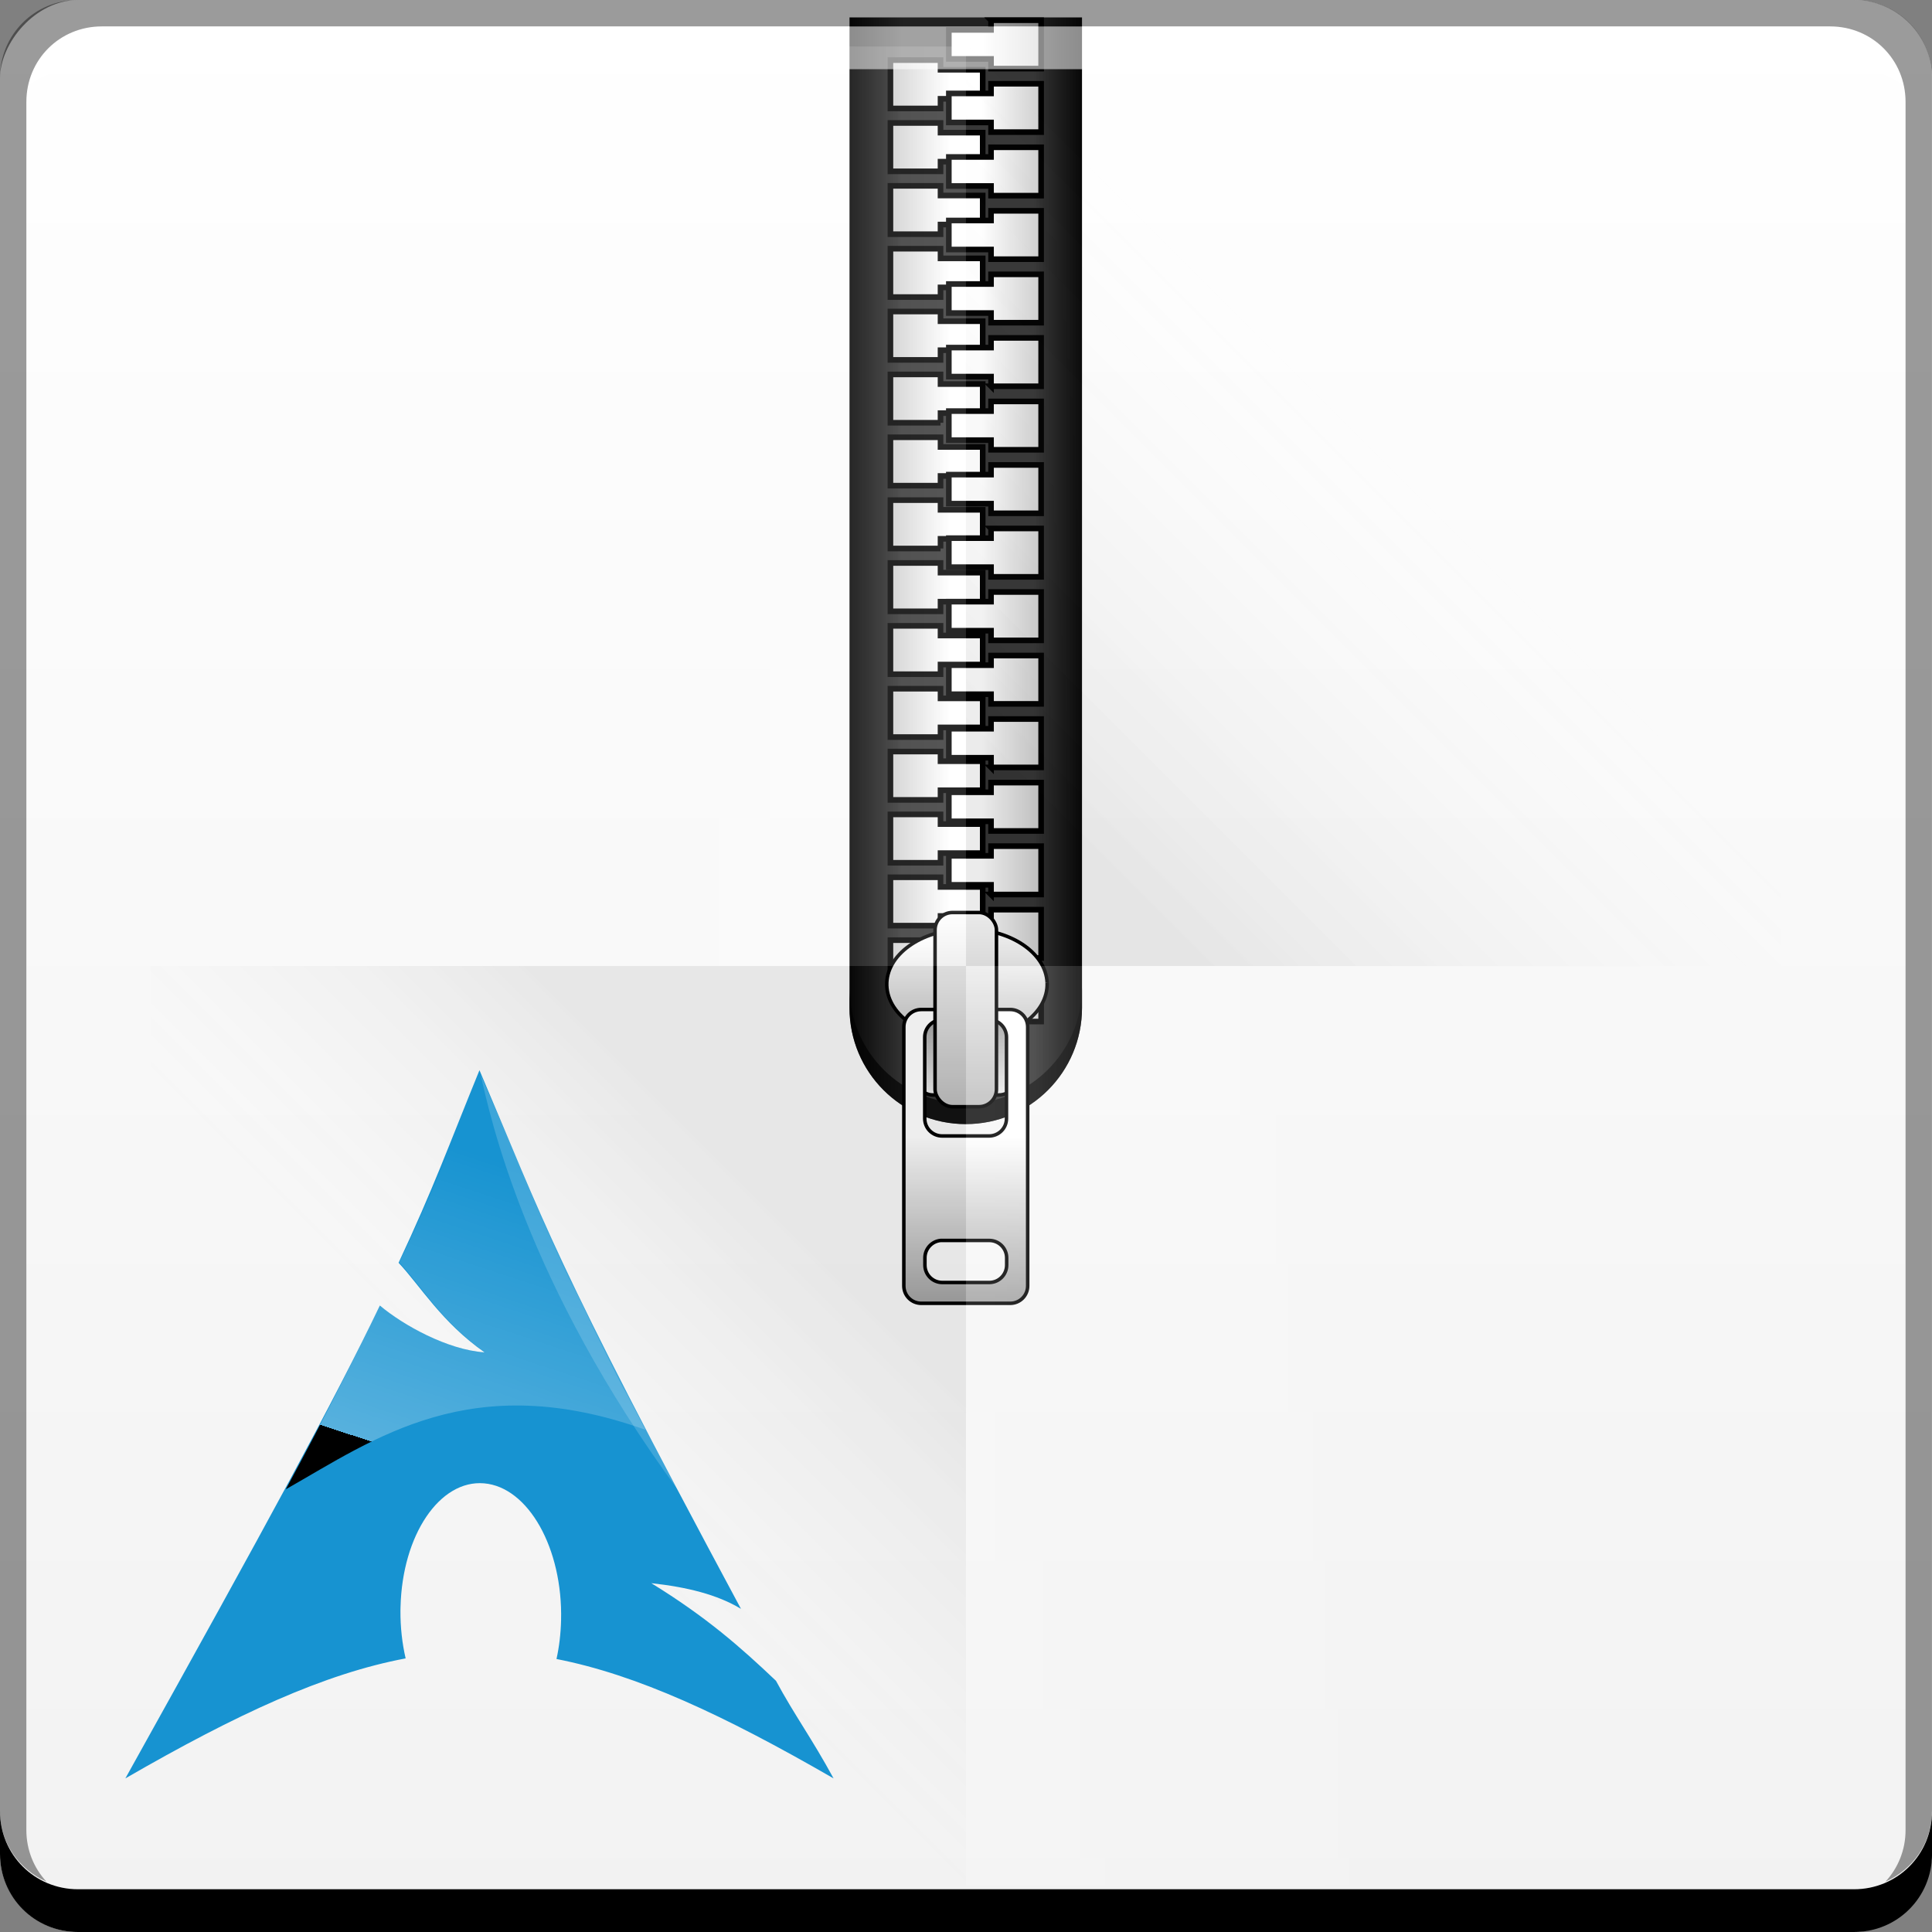 <?xml version="1.0" encoding="UTF-8" standalone="no"?>
<!-- Created with Inkscape (http://www.inkscape.org/) -->

<svg
   xmlns:dc="http://purl.org/dc/elements/1.1/"
   xmlns:cc="http://creativecommons.org/ns#"
   xmlns:rdf="http://www.w3.org/1999/02/22-rdf-syntax-ns#"
   xmlns:svg="http://www.w3.org/2000/svg"
   xmlns="http://www.w3.org/2000/svg"
   xmlns:xlink="http://www.w3.org/1999/xlink"
   xmlns:sodipodi="http://sodipodi.sourceforge.net/DTD/sodipodi-0.dtd"
   xmlns:inkscape="http://www.inkscape.org/namespaces/inkscape"
   width="48"
   height="48"
   id="svg4768"
   version="1.1"
   inkscape:version="0.48.4 r9939"
   sodipodi:docname="archpkg-NITRUX.svg"
   inkscape:export-filename="/home/uri/mintscicon.png"
   inkscape:export-xdpi="13.719384"
   inkscape:export-ydpi="13.719384">
  <rect width="100%" height="100%" fill="#808080" stroke="none"/>
  <defs
     id="defs4770">
    <linearGradient
       gradientTransform="translate(179.102,581.779)"
       gradientUnits="userSpaceOnUse"
       y2="-1005.566"
       x2="81.848"
       y1="-1053.555"
       x1="81.848"
       id="linearGradient14035"
       xlink:href="#linearGradient1506"
       inkscape:collect="always" />
    <linearGradient
       id="linearGradient1506"
       inkscape:collect="always">
      <stop
         id="stop1508"
         offset="0"
         style="stop-color:#f2f2f2;stop-opacity:1" />
      <stop
         id="stop1510"
         offset="1"
         style="stop-color:#ffffff;stop-opacity:1" />
    </linearGradient>
    <linearGradient
       inkscape:collect="always"
       xlink:href="#linearGradient4030"
       id="linearGradient4036"
       x1="20.594"
       y1="17.506"
       x2="27.4"
       y2="17.506"
       gradientUnits="userSpaceOnUse"
       gradientTransform="translate(2.1e-7,1005.054)" />
    <linearGradient
       inkscape:collect="always"
       id="linearGradient4030">
      <stop
         style="stop-color:#000000;stop-opacity:1;"
         offset="0"
         id="stop4032" />
      <stop
         id="stop4038"
         offset="0.248"
         style="stop-color:#363636;stop-opacity:1" />
      <stop
         style="stop-color:#363636;stop-opacity:1"
         offset="0.774"
         id="stop4040" />
      <stop
         style="stop-color:#000000;stop-opacity:1"
         offset="1"
         id="stop4034" />
    </linearGradient>
    <linearGradient
       inkscape:collect="always"
       xlink:href="#linearGradient3658"
       id="linearGradient4487"
       x1="62.795"
       y1="3.819"
       x2="58.36"
       y2="3.819"
       gradientUnits="userSpaceOnUse"
       gradientTransform="matrix(0.771,0,0,0.771,-20.432,1003.022)" />
    <linearGradient
       id="linearGradient3658">
      <stop
         style="stop-color:#999999;stop-opacity:1;"
         offset="0"
         id="stop3660" />
      <stop
         style="stop-color:#ffffff;stop-opacity:1;"
         offset="1"
         id="stop3662" />
    </linearGradient>
    <linearGradient
       inkscape:collect="always"
       xlink:href="#linearGradient3658"
       id="linearGradient4491"
       gradientUnits="userSpaceOnUse"
       gradientTransform="matrix(-0.771,0,0,0.771,68.688,1004.116)"
       x1="62.795"
       y1="3.819"
       x2="58.36"
       y2="3.819" />
    <linearGradient
       inkscape:collect="always"
       xlink:href="#linearGradient3658"
       id="linearGradient4497"
       gradientUnits="userSpaceOnUse"
       gradientTransform="matrix(-0.771,0,0,-0.771,68.688,1011.312)"
       x1="62.795"
       y1="3.819"
       x2="58.36"
       y2="3.819" />
    <linearGradient
       inkscape:collect="always"
       xlink:href="#linearGradient3658"
       id="linearGradient4499"
       gradientUnits="userSpaceOnUse"
       gradientTransform="matrix(0.771,0,0,-0.771,-20.432,1010.237)"
       x1="62.795"
       y1="3.819"
       x2="58.36"
       y2="3.819" />
    <linearGradient
       inkscape:collect="always"
       xlink:href="#linearGradient3658"
       id="linearGradient4509"
       gradientUnits="userSpaceOnUse"
       gradientTransform="matrix(0.771,0,0,0.771,-20.432,1006.507)"
       x1="62.795"
       y1="3.819"
       x2="58.36"
       y2="3.819" />
    <linearGradient
       inkscape:collect="always"
       xlink:href="#linearGradient3658"
       id="linearGradient4511"
       gradientUnits="userSpaceOnUse"
       gradientTransform="matrix(-0.771,0,0,0.771,68.688,1007.563)"
       x1="62.795"
       y1="3.819"
       x2="58.36"
       y2="3.819" />
    <linearGradient
       inkscape:collect="always"
       xlink:href="#linearGradient3658"
       id="linearGradient4513"
       gradientUnits="userSpaceOnUse"
       gradientTransform="matrix(-0.771,0,0,-0.771,68.688,1014.76)"
       x1="62.795"
       y1="3.819"
       x2="58.36"
       y2="3.819" />
    <linearGradient
       inkscape:collect="always"
       xlink:href="#linearGradient3658"
       id="linearGradient4515"
       gradientUnits="userSpaceOnUse"
       gradientTransform="matrix(0.771,0,0,-0.771,-20.432,1013.721)"
       x1="62.795"
       y1="3.819"
       x2="58.36"
       y2="3.819" />
    <linearGradient
       inkscape:collect="always"
       xlink:href="#linearGradient3658"
       id="linearGradient4525"
       gradientUnits="userSpaceOnUse"
       gradientTransform="matrix(0.771,0,0,0.771,-20.432,1009.991)"
       x1="62.795"
       y1="3.819"
       x2="58.36"
       y2="3.819" />
    <linearGradient
       inkscape:collect="always"
       xlink:href="#linearGradient3658"
       id="linearGradient4527"
       gradientUnits="userSpaceOnUse"
       gradientTransform="matrix(-0.771,0,0,0.771,68.688,1011.011)"
       x1="62.795"
       y1="3.819"
       x2="58.36"
       y2="3.819" />
    <linearGradient
       inkscape:collect="always"
       xlink:href="#linearGradient3658"
       id="linearGradient4529"
       gradientUnits="userSpaceOnUse"
       gradientTransform="matrix(-0.771,0,0,-0.771,68.688,1018.207)"
       x1="62.795"
       y1="3.819"
       x2="58.36"
       y2="3.819" />
    <linearGradient
       inkscape:collect="always"
       xlink:href="#linearGradient3658"
       id="linearGradient4531"
       gradientUnits="userSpaceOnUse"
       gradientTransform="matrix(0.771,0,0,-0.771,-20.432,1017.206)"
       x1="62.795"
       y1="3.819"
       x2="58.36"
       y2="3.819" />
    <linearGradient
       inkscape:collect="always"
       xlink:href="#linearGradient3658"
       id="linearGradient4541"
       gradientUnits="userSpaceOnUse"
       gradientTransform="matrix(0.771,0,0,0.771,-20.432,1013.475)"
       x1="62.795"
       y1="3.819"
       x2="58.36"
       y2="3.819" />
    <linearGradient
       inkscape:collect="always"
       xlink:href="#linearGradient3658"
       id="linearGradient4543"
       gradientUnits="userSpaceOnUse"
       gradientTransform="matrix(-0.771,0,0,0.771,68.688,1014.458)"
       x1="62.795"
       y1="3.819"
       x2="58.36"
       y2="3.819" />
    <linearGradient
       inkscape:collect="always"
       xlink:href="#linearGradient3658"
       id="linearGradient4545"
       gradientUnits="userSpaceOnUse"
       gradientTransform="matrix(-0.771,0,0,-0.771,68.688,1021.655)"
       x1="62.795"
       y1="3.819"
       x2="58.36"
       y2="3.819" />
    <linearGradient
       inkscape:collect="always"
       xlink:href="#linearGradient3658"
       id="linearGradient4547"
       gradientUnits="userSpaceOnUse"
       gradientTransform="matrix(0.771,0,0,-0.771,-20.432,1020.69)"
       x1="62.795"
       y1="3.819"
       x2="58.36"
       y2="3.819" />
    <linearGradient
       inkscape:collect="always"
       xlink:href="#linearGradient3658"
       id="linearGradient4557"
       gradientUnits="userSpaceOnUse"
       gradientTransform="matrix(0.771,0,0,0.771,-20.432,1016.96)"
       x1="62.795"
       y1="3.819"
       x2="58.36"
       y2="3.819" />
    <linearGradient
       inkscape:collect="always"
       xlink:href="#linearGradient3658"
       id="linearGradient4559"
       gradientUnits="userSpaceOnUse"
       gradientTransform="matrix(-0.771,0,0,0.771,68.688,1017.906)"
       x1="62.795"
       y1="3.819"
       x2="58.36"
       y2="3.819" />
    <linearGradient
       inkscape:collect="always"
       xlink:href="#linearGradient3658"
       id="linearGradient4585"
       gradientUnits="userSpaceOnUse"
       gradientTransform="matrix(-0.771,0,0,-0.771,68.688,1026.826)"
       x1="62.795"
       y1="3.819"
       x2="58.36"
       y2="3.819" />
    <linearGradient
       inkscape:collect="always"
       xlink:href="#linearGradient3658"
       id="linearGradient4581"
       gradientUnits="userSpaceOnUse"
       gradientTransform="matrix(0.771,0,0,-0.771,-20.432,1025.917)"
       x1="62.795"
       y1="3.819"
       x2="58.36"
       y2="3.819" />
    <linearGradient
       inkscape:collect="always"
       xlink:href="#linearGradient3658"
       id="linearGradient4583"
       gradientUnits="userSpaceOnUse"
       gradientTransform="matrix(0.771,0,0,0.771,-20.432,1018.702)"
       x1="62.795"
       y1="3.819"
       x2="58.36"
       y2="3.819" />
    <linearGradient
       inkscape:collect="always"
       xlink:href="#linearGradient3658"
       id="linearGradient4587"
       gradientUnits="userSpaceOnUse"
       gradientTransform="matrix(-0.771,0,0,0.771,68.688,1019.63)"
       x1="62.795"
       y1="3.819"
       x2="58.36"
       y2="3.819" />
    <linearGradient
       inkscape:collect="always"
       xlink:href="#linearGradient3658"
       id="linearGradient4561"
       gradientUnits="userSpaceOnUse"
       gradientTransform="matrix(-0.771,0,0,-0.771,68.688,1028.55)"
       x1="62.795"
       y1="3.819"
       x2="58.36"
       y2="3.819" />
    <linearGradient
       inkscape:collect="always"
       xlink:href="#linearGradient3658"
       id="linearGradient4563"
       gradientUnits="userSpaceOnUse"
       gradientTransform="matrix(0.771,0,0,-0.771,-20.432,1027.659)"
       x1="62.795"
       y1="3.819"
       x2="58.36"
       y2="3.819" />
    <linearGradient
       inkscape:collect="always"
       xlink:href="#linearGradient3658"
       id="linearGradient4593"
       gradientUnits="userSpaceOnUse"
       gradientTransform="matrix(-0.771,0,0,-0.771,68.688,1030.274)"
       x1="62.795"
       y1="3.819"
       x2="58.36"
       y2="3.819" />
    <linearGradient
       inkscape:collect="always"
       xlink:href="#linearGradient3658"
       id="linearGradient4595"
       gradientUnits="userSpaceOnUse"
       gradientTransform="matrix(0.771,0,0,-0.771,-20.432,1029.401)"
       x1="62.795"
       y1="3.819"
       x2="58.36"
       y2="3.819" />
    <linearGradient
       inkscape:collect="always"
       xlink:href="#linearGradient3658"
       id="linearGradient4601"
       gradientUnits="userSpaceOnUse"
       gradientTransform="matrix(-0.771,0,0,-0.771,68.688,1031.997)"
       x1="62.795"
       y1="3.819"
       x2="58.36"
       y2="3.819" />
    <linearGradient
       inkscape:collect="always"
       xlink:href="#linearGradient3658"
       id="linearGradient4603"
       gradientUnits="userSpaceOnUse"
       gradientTransform="matrix(0.771,0,0,-0.771,-20.432,1031.143)"
       x1="62.795"
       y1="3.819"
       x2="58.36"
       y2="3.819" />
    <linearGradient
       inkscape:collect="always"
       xlink:href="#linearGradient3658"
       id="linearGradient4609"
       gradientUnits="userSpaceOnUse"
       gradientTransform="matrix(-0.771,0,0,-0.771,68.688,1033.721)"
       x1="62.795"
       y1="3.819"
       x2="58.36"
       y2="3.819" />
    <linearGradient
       inkscape:collect="always"
       xlink:href="#linearGradient3658"
       id="linearGradient4611"
       gradientUnits="userSpaceOnUse"
       gradientTransform="matrix(0.771,0,0,-0.771,-20.432,1032.885)"
       x1="62.795"
       y1="3.819"
       x2="58.36"
       y2="3.819" />
    <linearGradient
       inkscape:collect="always"
       xlink:href="#linearGradient3658"
       id="linearGradient4615"
       gradientUnits="userSpaceOnUse"
       gradientTransform="matrix(0.771,0,0,-0.771,-20.432,1034.628)"
       x1="62.795"
       y1="3.819"
       x2="58.36"
       y2="3.819" />
    <linearGradient
       inkscape:collect="always"
       xlink:href="#linearGradient3658"
       id="linearGradient3924"
       gradientUnits="userSpaceOnUse"
       x1="108.039"
       y1="145.47"
       x2="108.039"
       y2="98.111" />
    <linearGradient
       inkscape:collect="always"
       xlink:href="#linearGradient3658"
       id="linearGradient3926"
       gradientUnits="userSpaceOnUse"
       x1="101.543"
       y1="118.943"
       x2="101.543"
       y2="147.581"
       gradientTransform="matrix(0.096,0,0,0.096,14.391,1020.913)" />
    <linearGradient
       inkscape:collect="always"
       xlink:href="#linearGradient3658"
       id="linearGradient3928"
       gradientUnits="userSpaceOnUse"
       x1="102.814"
       y1="206.011"
       x2="102.814"
       y2="154.155"
       gradientTransform="matrix(0.096,0,0,0.096,14.387,1020.913)" />
    <linearGradient
       y2="89.613"
       x2="100.966"
       y1="176.45"
       x1="100.966"
       gradientTransform="matrix(0.096,0,0,0.096,14.395,1020.913)"
       gradientUnits="userSpaceOnUse"
       id="linearGradient3555"
       xlink:href="#linearGradient3658"
       inkscape:collect="always" />
    <linearGradient
       gradientTransform="matrix(-1,0,0,1,285.126,446.623)"
       y2="13.074"
       x2="11.58"
       y1="13.074"
       x1="23.533"
       gradientUnits="userSpaceOnUse"
       id="linearGradient6272"
       xlink:href="#linearGradient6262"
       inkscape:collect="always" />
    <linearGradient
       id="linearGradient6262"
       inkscape:collect="always">
      <stop
         id="stop6264"
         offset="0"
         style="stop-color:#ffffff;stop-opacity:0.257" />
      <stop
         id="stop6266"
         offset="1"
         style="stop-color:#ffffff;stop-opacity:0;" />
    </linearGradient>
    <linearGradient
       inkscape:collect="always"
       xlink:href="#linearGradient6282"
       id="linearGradient942"
       gradientUnits="userSpaceOnUse"
       gradientTransform="matrix(1,0,0,-1,237.126,471.779)"
       x1="17.606"
       y1="19.661"
       x2="11.019"
       y2="13.074" />
    <linearGradient
       inkscape:collect="always"
       id="linearGradient6282">
      <stop
         style="stop-color:#000000;stop-opacity:0.11"
         offset="0"
         id="stop6284" />
      <stop
         style="stop-color:#ffffff;stop-opacity:0;"
         offset="1"
         id="stop6286" />
    </linearGradient>
    <linearGradient
       gradientUnits="userSpaceOnUse"
       y2="13.074"
       x2="11.019"
       y1="13.074"
       x1="23.533"
       id="linearGradient6268"
       xlink:href="#linearGradient6262"
       inkscape:collect="always"
       gradientTransform="translate(237.126,423.779)" />
    <linearGradient
       y2="13.074"
       x2="11.58"
       y1="21.89"
       x1="20.396"
       gradientTransform="matrix(-1,0,0,1,285.126,423.779)"
       gradientUnits="userSpaceOnUse"
       id="linearGradient6280"
       xlink:href="#linearGradient6288"
       inkscape:collect="always" />
    <linearGradient
       inkscape:collect="always"
       id="linearGradient6288">
      <stop
         style="stop-color:#000000;stop-opacity:0.131"
         offset="0"
         id="stop6290" />
      <stop
         style="stop-color:#ffffff;stop-opacity:0;"
         offset="1"
         id="stop6292" />
    </linearGradient>
    <linearGradient
       y2="303.14"
       x2="606.912"
       y1="104.507"
       x1="541.335"
       gradientTransform="matrix(-6.424737e-2,0,0,6.4243748e-2,806.601,246.508)"
       gradientUnits="userSpaceOnUse"
       id="linearGradient2439"
       xlink:href="#path1082_2_"
       inkscape:collect="always" />
    <linearGradient
       y2="296.883"
       x2="301.536"
       y1="508.028"
       x1="200.96"
       gradientTransform="matrix(0.121,0,0,0.121,742.024,218.412)"
       gradientUnits="userSpaceOnUse"
       id="linearGradient2437"
       xlink:href="#linearGradient5398"
       inkscape:collect="always" />
    <radialGradient
       r="74.001"
       fy="125"
       fx="281.001"
       cy="125"
       cx="281.001"
       gradientTransform="matrix(1,0,0,0.149,0,106.419)"
       gradientUnits="userSpaceOnUse"
       id="radialGradient5300"
       xlink:href="#linearGradient3348"
       inkscape:collect="always" />
    <radialGradient
       r="74.001"
       fy="125"
       fx="281.001"
       cy="125"
       cx="281.001"
       gradientTransform="matrix(1,0,0,0.149,0,106.419)"
       gradientUnits="userSpaceOnUse"
       id="radialGradient4327"
       xlink:href="#linearGradient3348"
       inkscape:collect="always" />
    <radialGradient
       gradientUnits="userSpaceOnUse"
       gradientTransform="matrix(1,0,0,0.149,0,106.419)"
       r="74.001"
       fy="125"
       fx="281.001"
       cy="125"
       cx="281.001"
       id="radialGradient3354"
       xlink:href="#linearGradient3348"
       inkscape:collect="always" />
    <linearGradient
       y2="303.14"
       x2="606.912"
       y1="104.507"
       x1="541.335"
       gradientTransform="matrix(-6.424737e-2,0,0,6.4243748e-2,806.601,246.508)"
       gradientUnits="userSpaceOnUse"
       id="linearGradient11243"
       xlink:href="#path1082_2_"
       inkscape:collect="always" />
    <linearGradient
       y2="296.883"
       x2="301.536"
       y1="508.028"
       x1="200.96"
       gradientTransform="matrix(0.121,0,0,0.121,742.024,218.412)"
       gradientUnits="userSpaceOnUse"
       id="linearGradient11241"
       xlink:href="#linearGradient5398"
       inkscape:collect="always" />
    <linearGradient
       y2="303.14"
       x2="606.912"
       y1="104.507"
       x1="541.335"
       gradientTransform="matrix(-0.524,0,0,0.524,442.175,-3.985)"
       gradientUnits="userSpaceOnUse"
       id="linearGradient11239"
       xlink:href="#path1082_2_"
       inkscape:collect="always" />
    <linearGradient
       y2="296.883"
       x2="301.536"
       y1="508.028"
       x1="200.96"
       gradientTransform="matrix(0.987,0,0,0.988,-84.136,-228.233)"
       gradientUnits="userSpaceOnUse"
       id="linearGradient11237"
       xlink:href="#linearGradient5398"
       inkscape:collect="always" />
    <linearGradient
       y2="303.14"
       x2="606.912"
       y1="104.507"
       x1="541.335"
       gradientTransform="matrix(-0.131,0,0,0.131,602.488,199.749)"
       gradientUnits="userSpaceOnUse"
       id="linearGradient11229"
       xlink:href="#path1082_2_"
       inkscape:collect="always" />
    <linearGradient
       y2="296.883"
       x2="301.536"
       y1="508.028"
       x1="200.96"
       gradientTransform="matrix(0.246,0,0,0.246,471.43,143.908)"
       gradientUnits="userSpaceOnUse"
       id="linearGradient11227"
       xlink:href="#linearGradient5398"
       inkscape:collect="always" />
    <linearGradient
       y2="303.14"
       x2="606.912"
       y1="104.507"
       x1="541.335"
       gradientTransform="matrix(-0.262,0,0,0.262,536.389,135.147)"
       gradientUnits="userSpaceOnUse"
       id="linearGradient11225"
       xlink:href="#path1082_2_"
       inkscape:collect="always" />
    <linearGradient
       y2="296.883"
       x2="301.536"
       y1="508.028"
       x1="200.96"
       gradientTransform="matrix(0.493,0,0,0.493,273.65,23.201)"
       gradientUnits="userSpaceOnUse"
       id="linearGradient11223"
       xlink:href="#linearGradient5398"
       inkscape:collect="always" />
    <linearGradient
       y2="303.14"
       x2="606.912"
       y1="104.507"
       x1="541.335"
       gradientTransform="matrix(-0.266,0,0,0.265,1270.454,632.536)"
       gradientUnits="userSpaceOnUse"
       id="linearGradient20208"
       xlink:href="#path1082_2_"
       inkscape:collect="always" />
    <linearGradient
       y2="303.14"
       x2="606.912"
       y1="104.507"
       x1="541.335"
       gradientTransform="matrix(-0.531,0,0,0.531,1468.912,500.975)"
       gradientUnits="userSpaceOnUse"
       id="linearGradient20199"
       xlink:href="#path1082_2_"
       inkscape:collect="always" />
    <linearGradient
       y2="296.883"
       x2="301.536"
       y1="508.028"
       x1="200.96"
       gradientTransform="translate(935.905,274.065)"
       gradientUnits="userSpaceOnUse"
       id="linearGradient20197"
       xlink:href="#linearGradient5398"
       inkscape:collect="always" />
    <linearGradient
       y2="303.14"
       x2="606.912"
       y1="104.507"
       x1="541.335"
       gradientTransform="matrix(-0.531,0,0,0.531,1468.912,500.975)"
       gradientUnits="userSpaceOnUse"
       id="linearGradient20169"
       xlink:href="#path1082_2_"
       inkscape:collect="always" />
    <linearGradient
       y2="296.883"
       x2="301.536"
       y1="508.028"
       x1="200.96"
       gradientTransform="translate(935.905,274.065)"
       gradientUnits="userSpaceOnUse"
       id="linearGradient20167"
       xlink:href="#linearGradient5398"
       inkscape:collect="always" />
    <linearGradient
       y2="303.14"
       x2="606.912"
       y1="104.507"
       x1="541.335"
       gradientTransform="matrix(-0.266,0,0,0.265,410.964,745.538)"
       gradientUnits="userSpaceOnUse"
       id="linearGradient17239"
       xlink:href="#path1082_2_"
       inkscape:collect="always" />
    <linearGradient
       y2="303.14"
       x2="606.912"
       y1="104.507"
       x1="541.335"
       gradientTransform="matrix(-0.266,0,0,0.265,410.964,745.538)"
       gradientUnits="userSpaceOnUse"
       id="linearGradient16260"
       xlink:href="#path1082_2_"
       inkscape:collect="always" />
    <linearGradient
       y2="303.14"
       x2="606.912"
       y1="104.507"
       x1="541.335"
       gradientTransform="matrix(-0.266,0,0,0.265,410.964,745.538)"
       gradientUnits="userSpaceOnUse"
       id="linearGradient14312"
       xlink:href="#path1082_2_"
       inkscape:collect="always" />
    <linearGradient
       y2="303.14"
       x2="606.912"
       y1="104.507"
       x1="541.335"
       gradientTransform="matrix(-0.266,0,0,0.265,410.964,745.538)"
       gradientUnits="userSpaceOnUse"
       id="linearGradient13315"
       xlink:href="#path1082_2_"
       inkscape:collect="always" />
    <linearGradient
       y2="303.14"
       x2="606.912"
       y1="104.507"
       x1="541.335"
       gradientTransform="matrix(-0.266,0,0,0.265,410.964,745.538)"
       gradientUnits="userSpaceOnUse"
       id="linearGradient12330"
       xlink:href="#path1082_2_"
       inkscape:collect="always" />
    <linearGradient
       y2="303.14"
       x2="606.912"
       y1="104.507"
       x1="541.335"
       gradientTransform="matrix(-0.266,0,0,0.265,410.964,745.538)"
       gradientUnits="userSpaceOnUse"
       id="linearGradient8412"
       xlink:href="#path1082_2_"
       inkscape:collect="always" />
    <linearGradient
       y2="303.14"
       x2="606.912"
       y1="104.507"
       x1="541.335"
       gradientTransform="matrix(-0.266,0,0,0.265,410.964,745.538)"
       gradientUnits="userSpaceOnUse"
       id="linearGradient7399"
       xlink:href="#path1082_2_"
       inkscape:collect="always" />
    <linearGradient
       y2="303.14"
       x2="606.912"
       y1="104.507"
       x1="541.335"
       gradientTransform="matrix(0.266,0,0,0.265,-10.833,866.468)"
       gradientUnits="userSpaceOnUse"
       id="linearGradient3457"
       xlink:href="#path1082_2_"
       inkscape:collect="always" />
    <linearGradient
       y2="291.919"
       x2="387.569"
       y1="588.096"
       x1="387.569"
       gradientTransform="matrix(0.663,0,0,0.766,-168.934,1252.566)"
       gradientUnits="userSpaceOnUse"
       id="linearGradient16414"
       xlink:href="#linearGradient9379"
       inkscape:collect="always" />
    <linearGradient
       x1="217.866"
       y1="217.285"
       x2="7.135"
       y2="6.554"
       id="linearGradient3084"
       gradientUnits="userSpaceOnUse">
      <stop
         style="stop-color:#3c5c82;stop-opacity:1;"
         offset="0"
         id="stop3086" />
      <stop
         style="stop-color:#001b7b;stop-opacity:1;"
         offset="1"
         id="stop3088" />
      <midPointStop
         offset="0"
         style="stop-color:#0053BD"
         id="midPointStop3090" />
      <midPointStop
         offset="0.5"
         style="stop-color:#0053BD"
         id="midPointStop3092" />
      <midPointStop
         offset="1"
         style="stop-color:#00008D"
         id="midPointStop3094" />
    </linearGradient>
    <linearGradient
       x1="214.274"
       y1="213.715"
       x2="10.728"
       y2="10.168"
       id="linearGradient3096"
       gradientUnits="userSpaceOnUse">
      <stop
         style="stop-color:#0068c6;stop-opacity:1;"
         offset="0"
         id="stop3098" />
      <stop
         style="stop-color:#3c5cb2;stop-opacity:1;"
         offset="1"
         id="stop3100" />
      <midPointStop
         offset="0"
         style="stop-color:#0066CC"
         id="midPointStop3102" />
      <midPointStop
         offset="0.5"
         style="stop-color:#0066CC"
         id="midPointStop3104" />
      <midPointStop
         offset="1"
         style="stop-color:#0053BD"
         id="midPointStop3106" />
    </linearGradient>
    <linearGradient
       x1="112.5"
       y1="211.022"
       x2="112.5"
       y2="12.814"
       id="linearGradient3108"
       gradientUnits="userSpaceOnUse">
      <stop
         style="stop-color:#418ade;stop-opacity:1;"
         offset="0"
         id="stop3110" />
      <stop
         style="stop-color:#a4cdec;stop-opacity:1;"
         offset="0.5"
         id="stop3112" />
      <stop
         style="stop-color:#003399;stop-opacity:1;"
         offset="1"
         id="stop3114" />
      <midPointStop
         offset="0"
         style="stop-color:#0099FF"
         id="midPointStop3116" />
      <midPointStop
         offset="0.25"
         style="stop-color:#0099FF"
         id="midPointStop3118" />
      <midPointStop
         offset="0.5"
         style="stop-color:#B0D9FF"
         id="midPointStop3120" />
      <midPointStop
         offset="0.75"
         style="stop-color:#B0D9FF"
         id="midPointStop3122" />
      <midPointStop
         offset="1"
         style="stop-color:#003399"
         id="midPointStop3124" />
    </linearGradient>
    <radialGradient
       cx="-1.366"
       cy="223.935"
       r="299.156"
       fx="-1.366"
       fy="223.935"
       id="radialGradient3126"
       gradientUnits="userSpaceOnUse">
      <stop
         style="stop-color:#ffffff;stop-opacity:1;"
         offset="0"
         id="stop3128" />
      <stop
         style="stop-color:#418ade;stop-opacity:1;"
         offset="0.45"
         id="stop3130" />
      <stop
         style="stop-color:#3c5cb2;stop-opacity:1;"
         offset="0.75"
         id="stop3132" />
      <stop
         style="stop-color:#0068c6;stop-opacity:1;"
         offset="1"
         id="stop3134" />
      <midPointStop
         offset="0"
         style="stop-color:#FFFFFF"
         id="midPointStop3136" />
      <midPointStop
         offset="0.5"
         style="stop-color:#FFFFFF"
         id="midPointStop3138" />
      <midPointStop
         offset="0.45"
         style="stop-color:#0083D7"
         id="midPointStop3140" />
      <midPointStop
         offset="0.5"
         style="stop-color:#0083D7"
         id="midPointStop3142" />
      <midPointStop
         offset="0.75"
         style="stop-color:#0053BD"
         id="midPointStop3144" />
      <midPointStop
         offset="0.5"
         style="stop-color:#0053BD"
         id="midPointStop3146" />
      <midPointStop
         offset="1"
         style="stop-color:#0066CC"
         id="midPointStop3148" />
    </radialGradient>
    <linearGradient
       x1="112.499"
       y1="6.137"
       x2="112.499"
       y2="129.347"
       id="linearGradient3150"
       gradientUnits="userSpaceOnUse">
      <stop
         style="stop-color:#ffffff;stop-opacity:1;"
         offset="0"
         id="stop3152" />
      <stop
         style="stop-color:#0093dd;stop-opacity:0;"
         offset="1"
         id="stop3154" />
      <midPointStop
         offset="0"
         style="stop-color:#FFFFFF"
         id="midPointStop3156" />
      <midPointStop
         offset="0.5"
         style="stop-color:#FFFFFF"
         id="midPointStop3158" />
      <midPointStop
         offset="1"
         style="stop-color:#000000"
         id="midPointStop3160" />
    </linearGradient>
    <linearGradient
       x1="87.311"
       y1="141.654"
       x2="193.384"
       y2="35.581"
       id="linearGradient3162"
       gradientUnits="userSpaceOnUse">
      <stop
         style="stop-color:#001b7b;stop-opacity:1;"
         offset="0.006"
         id="stop3164" />
      <stop
         style="stop-color:#0093dd;stop-opacity:1;"
         offset="1"
         id="stop3166" />
      <midPointStop
         offset="0.006"
         style="stop-color:#003399"
         id="midPointStop3168" />
      <midPointStop
         offset="0.25"
         style="stop-color:#003399"
         id="midPointStop3170" />
      <midPointStop
         offset="1"
         style="stop-color:#57ADFF"
         id="midPointStop3172" />
    </linearGradient>
    <linearGradient
       x1="94.525"
       y1="133.656"
       x2="184.725"
       y2="43.457"
       id="linearGradient3174"
       gradientUnits="userSpaceOnUse">
      <stop
         style="stop-color:#ffffff;stop-opacity:1;"
         offset="0"
         id="stop3176" />
      <stop
         style="stop-color:#fcfeff;stop-opacity:1;"
         offset="0.317"
         id="stop3178" />
      <stop
         style="stop-color:#f2faff;stop-opacity:1;"
         offset="0.571"
         id="stop3180" />
      <stop
         style="stop-color:#e1f3ff;stop-opacity:1;"
         offset="0.803"
         id="stop3182" />
      <stop
         style="stop-color:#ccebff;stop-opacity:1;"
         offset="1"
         id="stop3184" />
      <midPointStop
         offset="0"
         style="stop-color:#FFFFFF"
         id="midPointStop3186" />
      <midPointStop
         offset="0.75"
         style="stop-color:#FFFFFF"
         id="midPointStop3188" />
      <midPointStop
         offset="1"
         style="stop-color:#CCEBFF"
         id="midPointStop3190" />
    </linearGradient>
    <linearGradient
       x1="126.858"
       y1="102.091"
       x2="51.483"
       y2="177.466"
       id="linearGradient3192"
       gradientUnits="userSpaceOnUse">
      <stop
         style="stop-color:#63b5e8;stop-opacity:1;"
         offset="0"
         id="stop3194" />
      <stop
         style="stop-color:#001b7b;stop-opacity:1;"
         offset="1"
         id="stop3196" />
      <midPointStop
         offset="0"
         style="stop-color:#57ADFF"
         id="midPointStop3198" />
      <midPointStop
         offset="0.5"
         style="stop-color:#57ADFF"
         id="midPointStop3200" />
      <midPointStop
         offset="1"
         style="stop-color:#003399"
         id="midPointStop3202" />
    </linearGradient>
    <linearGradient
       x1="116.019"
       y1="112.932"
       x2="56.764"
       y2="172.186"
       id="linearGradient3204"
       gradientUnits="userSpaceOnUse">
      <stop
         style="stop-color:#ffffff;stop-opacity:1;"
         offset="0.45"
         id="stop3206" />
      <stop
         style="stop-color:#a4cdec;stop-opacity:1;"
         offset="1"
         id="stop3208" />
      <midPointStop
         offset="0.45"
         style="stop-color:#FFFFFF"
         id="midPointStop3210" />
      <midPointStop
         offset="0.75"
         style="stop-color:#FFFFFF"
         id="midPointStop3212" />
      <midPointStop
         offset="1"
         style="stop-color:#D4EEFF"
         id="midPointStop3214" />
    </linearGradient>
    <linearGradient
       x1="92.05"
       y1="109.932"
       x2="-35.71"
       y2="216.77"
       id="linearGradient3216"
       xlink:href="#XMLID_6_"
       gradientUnits="userSpaceOnUse" />
    <linearGradient
       x1="103.719"
       y1="107.75"
       x2="223.056"
       y2="-5.346"
       id="linearGradient3218"
       xlink:href="#XMLID_6_"
       gradientUnits="userSpaceOnUse" />
    <linearGradient
       x1="217.866"
       y1="217.285"
       x2="7.135"
       y2="6.554"
       id="path1065_2_"
       gradientUnits="userSpaceOnUse">
      <stop
         style="stop-color:#3c5c82;stop-opacity:1;"
         offset="0"
         id="stop85" />
      <stop
         style="stop-color:#001b7b;stop-opacity:1;"
         offset="1"
         id="stop87" />
      <midPointStop
         offset="0"
         style="stop-color:#0053BD"
         id="midPointStop89" />
      <midPointStop
         offset="0.5"
         style="stop-color:#0053BD"
         id="midPointStop91" />
      <midPointStop
         offset="1"
         style="stop-color:#00008D"
         id="midPointStop93" />
    </linearGradient>
    <linearGradient
       x1="214.274"
       y1="213.715"
       x2="10.728"
       y2="10.168"
       id="XMLID_1_"
       gradientUnits="userSpaceOnUse">
      <stop
         style="stop-color:#0068c6;stop-opacity:1;"
         offset="0"
         id="stop100" />
      <stop
         style="stop-color:#3c5cb2;stop-opacity:1;"
         offset="1"
         id="stop102" />
      <midPointStop
         offset="0"
         style="stop-color:#0066CC"
         id="midPointStop104" />
      <midPointStop
         offset="0.5"
         style="stop-color:#0066CC"
         id="midPointStop106" />
      <midPointStop
         offset="1"
         style="stop-color:#0053BD"
         id="midPointStop108" />
    </linearGradient>
    <linearGradient
       x1="112.5"
       y1="211.022"
       x2="112.5"
       y2="12.814"
       id="path1067_2_"
       gradientUnits="userSpaceOnUse">
      <stop
         style="stop-color:#418ade;stop-opacity:1;"
         offset="0"
         id="stop117" />
      <stop
         style="stop-color:#a4cdec;stop-opacity:1;"
         offset="0.5"
         id="stop133" />
      <stop
         style="stop-color:#003399;stop-opacity:1;"
         offset="1"
         id="stop149" />
      <midPointStop
         offset="0"
         style="stop-color:#0099FF"
         id="midPointStop151" />
      <midPointStop
         offset="0.25"
         style="stop-color:#0099FF"
         id="midPointStop153" />
      <midPointStop
         offset="0.5"
         style="stop-color:#B0D9FF"
         id="midPointStop155" />
      <midPointStop
         offset="0.75"
         style="stop-color:#B0D9FF"
         id="midPointStop157" />
      <midPointStop
         offset="1"
         style="stop-color:#003399"
         id="midPointStop159" />
    </linearGradient>
    <radialGradient
       cx="-1.366"
       cy="223.935"
       r="299.156"
       fx="-1.366"
       fy="223.935"
       id="XMLID_2_"
       gradientUnits="userSpaceOnUse">
      <stop
         style="stop-color:#ffffff;stop-opacity:1;"
         offset="0"
         id="stop166" />
      <stop
         style="stop-color:#418ade;stop-opacity:1;"
         offset="0.45"
         id="stop168" />
      <stop
         style="stop-color:#3c5cb2;stop-opacity:1;"
         offset="0.75"
         id="stop170" />
      <stop
         style="stop-color:#0068c6;stop-opacity:1;"
         offset="1"
         id="stop172" />
      <midPointStop
         offset="0"
         style="stop-color:#FFFFFF"
         id="midPointStop174" />
      <midPointStop
         offset="0.5"
         style="stop-color:#FFFFFF"
         id="midPointStop176" />
      <midPointStop
         offset="0.45"
         style="stop-color:#0083D7"
         id="midPointStop178" />
      <midPointStop
         offset="0.5"
         style="stop-color:#0083D7"
         id="midPointStop180" />
      <midPointStop
         offset="0.75"
         style="stop-color:#0053BD"
         id="midPointStop182" />
      <midPointStop
         offset="0.5"
         style="stop-color:#0053BD"
         id="midPointStop184" />
      <midPointStop
         offset="1"
         style="stop-color:#0066CC"
         id="midPointStop186" />
    </radialGradient>
    <linearGradient
       gradientTransform="translate(287,-83)"
       x1="112.499"
       y1="6.137"
       x2="112.499"
       y2="129.347"
       id="path1082_2_"
       gradientUnits="userSpaceOnUse">
      <stop
         style="stop-color:#ffffff;stop-opacity:0"
         offset="0"
         id="stop193" />
      <stop
         style="stop-color:#ffffff;stop-opacity:0.272"
         offset="1"
         id="stop195" />
      <midPointStop
         offset="0"
         style="stop-color:#FFFFFF"
         id="midPointStop197" />
      <midPointStop
         offset="0.5"
         style="stop-color:#FFFFFF"
         id="midPointStop199" />
      <midPointStop
         offset="1"
         style="stop-color:#000000"
         id="midPointStop201" />
    </linearGradient>
    <linearGradient
       x1="87.311"
       y1="141.654"
       x2="193.384"
       y2="35.581"
       id="XMLID_3_"
       gradientUnits="userSpaceOnUse">
      <stop
         style="stop-color:#001b7b;stop-opacity:1;"
         offset="0.006"
         id="stop210" />
      <stop
         style="stop-color:#0093dd;stop-opacity:1;"
         offset="1"
         id="stop224" />
      <midPointStop
         offset="0.006"
         style="stop-color:#003399"
         id="midPointStop226" />
      <midPointStop
         offset="0.25"
         style="stop-color:#003399"
         id="midPointStop228" />
      <midPointStop
         offset="1"
         style="stop-color:#57ADFF"
         id="midPointStop230" />
    </linearGradient>
    <linearGradient
       x1="94.525"
       y1="133.656"
       x2="184.725"
       y2="43.457"
       id="XMLID_4_"
       gradientUnits="userSpaceOnUse">
      <stop
         style="stop-color:#ffffff;stop-opacity:1;"
         offset="0"
         id="stop239" />
      <stop
         style="stop-color:#fcfeff;stop-opacity:1;"
         offset="0.317"
         id="stop241" />
      <stop
         style="stop-color:#f2faff;stop-opacity:1;"
         offset="0.571"
         id="stop243" />
      <stop
         style="stop-color:#e1f3ff;stop-opacity:1;"
         offset="0.803"
         id="stop245" />
      <stop
         style="stop-color:#ccebff;stop-opacity:1;"
         offset="1"
         id="stop247" />
      <midPointStop
         offset="0"
         style="stop-color:#FFFFFF"
         id="midPointStop249" />
      <midPointStop
         offset="0.75"
         style="stop-color:#FFFFFF"
         id="midPointStop251" />
      <midPointStop
         offset="1"
         style="stop-color:#CCEBFF"
         id="midPointStop253" />
    </linearGradient>
    <linearGradient
       x1="126.858"
       y1="102.091"
       x2="51.483"
       y2="177.466"
       id="XMLID_5_"
       gradientUnits="userSpaceOnUse">
      <stop
         style="stop-color:#63b5e8;stop-opacity:1;"
         offset="0"
         id="stop260" />
      <stop
         style="stop-color:#001b7b;stop-opacity:1;"
         offset="1"
         id="stop262" />
      <midPointStop
         offset="0"
         style="stop-color:#57ADFF"
         id="midPointStop264" />
      <midPointStop
         offset="0.5"
         style="stop-color:#57ADFF"
         id="midPointStop266" />
      <midPointStop
         offset="1"
         style="stop-color:#003399"
         id="midPointStop268" />
    </linearGradient>
    <linearGradient
       x1="116.019"
       y1="112.932"
       x2="56.764"
       y2="172.186"
       id="XMLID_6_"
       gradientUnits="userSpaceOnUse">
      <stop
         style="stop-color:#ffffff;stop-opacity:1;"
         offset="0.45"
         id="stop277" />
      <stop
         style="stop-color:#a4cdec;stop-opacity:1;"
         offset="1"
         id="stop285" />
      <midPointStop
         offset="0.45"
         style="stop-color:#FFFFFF"
         id="midPointStop287" />
      <midPointStop
         offset="0.75"
         style="stop-color:#FFFFFF"
         id="midPointStop289" />
      <midPointStop
         offset="1"
         style="stop-color:#D4EEFF"
         id="midPointStop291" />
    </linearGradient>
    <linearGradient
       x1="92.05"
       y1="109.932"
       x2="-35.71"
       y2="216.77"
       id="linearGradient3301"
       xlink:href="#XMLID_6_"
       gradientUnits="userSpaceOnUse" />
    <linearGradient
       x1="103.719"
       y1="107.75"
       x2="223.056"
       y2="-5.346"
       id="linearGradient3302"
       xlink:href="#XMLID_6_"
       gradientUnits="userSpaceOnUse" />
    <linearGradient
       gradientTransform="matrix(1.329,0,0,1.535,25.589,-407.704)"
       gradientUnits="userSpaceOnUse"
       y2="453.656"
       x2="570.594"
       y1="453.656"
       x1="204.562"
       id="linearGradient5309"
       xlink:href="#linearGradient7279"
       inkscape:collect="always" />
    <linearGradient
       id="linearGradient7279">
      <stop
         style="stop-color:#79c6d9;stop-opacity:1;"
         offset="0"
         id="stop7281" />
      <stop
         style="stop-color:#d6eef4;stop-opacity:0.443;"
         offset="1"
         id="stop7283" />
    </linearGradient>
    <linearGradient
       id="linearGradient6177">
      <stop
         id="stop6179"
         offset="0"
         style="stop-color:#75c6da;stop-opacity:0" />
      <stop
         id="stop6181"
         offset="1"
         style="stop-color:#d6eef4;stop-opacity:1;" />
    </linearGradient>
    <linearGradient
       id="linearGradient3388">
      <stop
         id="stop3390"
         offset="0"
         style="stop-color:#000000;stop-opacity:0;" />
      <stop
         id="stop3392"
         offset="1"
         style="stop-color:#000000;stop-opacity:0.371;" />
    </linearGradient>
    <linearGradient
       id="linearGradient4373">
      <stop
         style="stop-color:#1dd2ff;stop-opacity:1;"
         offset="0"
         id="stop4375" />
      <stop
         style="stop-color:#ffffff;stop-opacity:0.546;"
         offset="1"
         id="stop4377" />
    </linearGradient>
    <linearGradient
       id="linearGradient9379">
      <stop
         id="stop9381"
         offset="0"
         style="stop-color:#5fbcd3;stop-opacity:1" />
      <stop
         id="stop9383"
         offset="1"
         style="stop-color:#aaeeff;stop-opacity:1" />
    </linearGradient>
    <linearGradient
       id="linearGradient6369">
      <stop
         id="stop6371"
         offset="0"
         style="stop-color:#87cdde;stop-opacity:1" />
      <stop
         id="stop6373"
         offset="1"
         style="stop-color:#5fbcd3;stop-opacity:1" />
    </linearGradient>
    <linearGradient
       gradientUnits="userSpaceOnUse"
       id="linearGradient5503"
       y2="129.347"
       x2="112.499"
       y1="6.137"
       x1="112.499"
       gradientTransform="translate(287,-83)">
      <stop
         id="stop5505"
         offset="0"
         style="stop-color:#ffffff;stop-opacity:0" />
      <stop
         id="stop5507"
         offset="1"
         style="stop-color:#ffffff;stop-opacity:0.32;" />
      <midPointStop
         id="midPointStop5509"
         style="stop-color:#FFFFFF"
         offset="0" />
      <midPointStop
         id="midPointStop5511"
         style="stop-color:#FFFFFF"
         offset="0.5" />
      <midPointStop
         id="midPointStop5513"
         style="stop-color:#000000"
         offset="1" />
    </linearGradient>
    <linearGradient
       id="linearGradient4421">
      <stop
         id="stop4423"
         offset="0"
         style="stop-color:#cae8f0;stop-opacity:1;" />
      <stop
         id="stop4425"
         offset="1"
         style="stop-color:#35a6c2;stop-opacity:1;" />
    </linearGradient>
    <linearGradient
       id="linearGradient5398">
      <stop
         id="stop5400"
         offset="0"
         style="stop-color:#35a6c2;stop-opacity:1;" />
      <stop
         id="stop5402"
         offset="1"
         style="stop-color:#c1e5ee;stop-opacity:1;" />
    </linearGradient>
    <linearGradient
       id="linearGradient3348">
      <stop
         id="stop3350"
         offset="0"
         style="stop-color:#cccccc;stop-opacity:0.515;" />
      <stop
         id="stop3352"
         offset="1"
         style="stop-color:#cccccc;stop-opacity:0;" />
    </linearGradient>
    <linearGradient
       y2="303.14"
       x2="606.912"
       y1="104.507"
       x1="541.335"
       gradientTransform="matrix(-0.197,0,0,0.197,824.05,521.302)"
       gradientUnits="userSpaceOnUse"
       id="linearGradient2216"
       xlink:href="#path1082_2_-7"
       inkscape:collect="always" />
    <linearGradient
       gradientUnits="userSpaceOnUse"
       y2="348.969"
       x2="650.814"
       y1="238.082"
       x1="291.836"
       id="linearGradient5329"
       xlink:href="#linearGradient5323"
       inkscape:collect="always" />
    <linearGradient
       id="linearGradient5323"
       inkscape:collect="always">
      <stop
         id="stop5325"
         offset="0"
         style="stop-color:#6e6e6e;stop-opacity:1" />
      <stop
         id="stop5327"
         offset="1"
         style="stop-color:#4d4d4d;stop-opacity:1" />
    </linearGradient>
    <linearGradient
       gradientUnits="userSpaceOnUse"
       y2="666.978"
       x2="616.486"
       y1="634.151"
       x1="400.614"
       id="linearGradient4352"
       xlink:href="#linearGradient4346"
       inkscape:collect="always" />
    <linearGradient
       id="linearGradient4346"
       inkscape:collect="always">
      <stop
         id="stop4348"
         offset="0"
         style="stop-color:#00bdec;stop-opacity:1" />
      <stop
         id="stop4350"
         offset="1"
         style="stop-color:#40bfde;stop-opacity:1" />
    </linearGradient>
    <linearGradient
       id="linearGradient3388-6">
      <stop
         id="stop3390-6"
         offset="0"
         style="stop-color:#000000;stop-opacity:0;" />
      <stop
         id="stop3392-9"
         offset="1"
         style="stop-color:#000000;stop-opacity:0.371;" />
    </linearGradient>
    <linearGradient
       gradientTransform="translate(287,-83)"
       x1="112.499"
       y1="6.137"
       x2="112.499"
       y2="129.347"
       id="path1082_2_-7"
       gradientUnits="userSpaceOnUse">
      <stop
         style="stop-color:#ffffff;stop-opacity:0"
         offset="0"
         id="stop193-3" />
      <stop
         style="stop-color:#ffffff;stop-opacity:0.275;"
         offset="1"
         id="stop195-1" />
      <midPointStop
         offset="0"
         style="stop-color:#FFFFFF"
         id="midPointStop197-6" />
      <midPointStop
         offset="0.5"
         style="stop-color:#FFFFFF"
         id="midPointStop199-4" />
      <midPointStop
         offset="1"
         style="stop-color:#000000"
         id="midPointStop201-0" />
    </linearGradient>
    <linearGradient
       y2="303.14"
       x2="606.912"
       y1="104.507"
       x1="541.335"
       gradientTransform="matrix(-0.197,0,0,0.197,824.05,521.302)"
       gradientUnits="userSpaceOnUse"
       id="linearGradient2183"
       xlink:href="#path1082_2_-7"
       inkscape:collect="always" />
  </defs>
  <sodipodi:namedview
     id="base"
     pagecolor="#ffffff"
     bordercolor="#666666"
     borderopacity="1.0"
     inkscape:pageopacity="0.0"
     inkscape:pageshadow="2"
     inkscape:zoom="5.656854"
     inkscape:cx="-50.282722"
     inkscape:cy="63.563872"
     inkscape:document-units="px"
     inkscape:current-layer="layer1"
     showgrid="false"
     inkscape:window-width="1920"
     inkscape:window-height="1028"
     inkscape:window-x="0"
     inkscape:window-y="0"
     inkscape:window-maximized="1"
     showguides="true"
     inkscape:guide-bbox="true"
     fit-margin-top="0"
     fit-margin-left="0"
     fit-margin-right="0"
     fit-margin-bottom="0" />
  <g
     inkscape:label="Capa 1"
     inkscape:groupmode="layer"
     id="layer1"
     transform="translate(-237.127,-423.779)">
    <g
       style="font-size:10px;font-style:normal;font-variant:normal;font-weight:normal;font-stretch:normal;line-height:125%;letter-spacing:0px;word-spacing:0px;fill:#000000;fill-opacity:1;stroke:none;font-family:Decker;-inkscape-font-specification:Decker"
       id="text6661"
       transform="translate(-180.253,-182.161)" />
    <rect
       style="fill:url(#linearGradient14035);fill-opacity:1;stroke:none"
       id="rect2991-1-7-5"
       width="48"
       height="48"
       x="237.127"
       y="-471.779"
       ry="1.945"
       transform="scale(1,-1)" />
    <g
       id="g5007"
       transform="matrix(0.906,0,0,0.906,239.377,-486.335)">
      <path
         id="rect3225"
         d="m 20.812,1005.019 0,27.16 c 0,1.763 1.425,3.188 3.188,3.188 1.763,0 3.188,-1.425 3.188,-3.188 L 27.188,1005.019 Z"
         style="color:#000000;fill:url(#linearGradient4036);fill-opacity:1;fill-rule:nonzero;stroke:none;stroke-width:0.2;marker:none;visibility:visible;display:inline;overflow:visible;enable-background:accumulate"
         inkscape:connector-curvature="0"
         sodipodi:nodetypes="cssscc" />
      <path
         id="path4042"
         d="m 20.812,1031.616 0,0.562 c 0,1.763 1.425,3.188 3.188,3.188 1.763,0 3.188,-1.425 3.188,-3.188 l 0,-0.562 c 0,1.763 -1.425,3.188 -3.188,3.188 C 22.237,1034.804 20.812,1033.379 20.812,1031.616 Z"
         style="color:#000000;fill:#000000;fill-opacity:0.665;fill-rule:nonzero;stroke:none;stroke-width:0.2;marker:none;visibility:visible;display:inline;overflow:visible;enable-background:accumulate"
         inkscape:connector-curvature="0" />
      <g
         transform="translate(-0.128,0)"
         id="g4966">
        <path
           style="color:#000000;fill:url(#linearGradient4487);fill-opacity:1;fill-rule:nonzero;stroke:#000000;stroke-width:0.154;stroke-linecap:butt;stroke-linejoin:miter;stroke-miterlimit:4;stroke-opacity:1;stroke-dasharray:none;stroke-dashoffset:0;marker:none;visibility:visible;display:inline;overflow:visible;enable-background:accumulate"
           d="m 24.821,1005.096 0,0.265 -1.157,0 0,0.796 1.157,0 0,0.265 1.374,0 0,-1.326 L 24.821,1005.096 Z"
           id="rect4476"
           inkscape:connector-curvature="0" />
        <path
           inkscape:connector-curvature="0"
           id="path4489"
           d="m 23.436,1006.189 0,0.265 1.157,0 0,0.796 -1.157,0 0,0.265 -1.374,0 0,-1.326 L 23.436,1006.189 Z"
           style="color:#000000;fill:url(#linearGradient4491);fill-opacity:1;fill-rule:nonzero;stroke:#000000;stroke-width:0.154;stroke-linecap:butt;stroke-linejoin:miter;stroke-miterlimit:4;stroke-opacity:1;stroke-dasharray:none;stroke-dashoffset:0;marker:none;visibility:visible;display:inline;overflow:visible;enable-background:accumulate" />
        <path
           inkscape:connector-curvature="0"
           id="path4493"
           d="m 23.436,1009.239 0,-0.265 1.157,0 0,-0.796 -1.157,0 0,-0.265 -1.374,0 0,1.326 L 23.436,1009.239 Z"
           style="color:#000000;fill:url(#linearGradient4497);fill-opacity:1;fill-rule:nonzero;stroke:#000000;stroke-width:0.154;stroke-linecap:butt;stroke-linejoin:miter;stroke-miterlimit:4;stroke-opacity:1;stroke-dasharray:none;stroke-dashoffset:0;marker:none;visibility:visible;display:inline;overflow:visible;enable-background:accumulate" />
        <path
           style="color:#000000;fill:url(#linearGradient4499);fill-opacity:1;fill-rule:nonzero;stroke:#000000;stroke-width:0.154;stroke-linecap:butt;stroke-linejoin:miter;stroke-miterlimit:4;stroke-opacity:1;stroke-dasharray:none;stroke-dashoffset:0;marker:none;visibility:visible;display:inline;overflow:visible;enable-background:accumulate"
           d="m 24.821,1008.164 0,-0.265 -1.157,0 0,-0.796 1.157,0 0,-0.265 1.374,0 0,1.326 L 24.821,1008.164 Z"
           id="path4495"
           inkscape:connector-curvature="0" />
        <path
           inkscape:connector-curvature="0"
           id="path4501"
           d="m 24.821,1008.58 0,0.265 -1.157,0 0,0.796 1.157,0 0,0.265 1.374,0 0,-1.326 L 24.821,1008.58 Z"
           style="color:#000000;fill:url(#linearGradient4509);fill-opacity:1;fill-rule:nonzero;stroke:#000000;stroke-width:0.154;stroke-linecap:butt;stroke-linejoin:miter;stroke-miterlimit:4;stroke-opacity:1;stroke-dasharray:none;stroke-dashoffset:0;marker:none;visibility:visible;display:inline;overflow:visible;enable-background:accumulate" />
        <path
           style="color:#000000;fill:url(#linearGradient4511);fill-opacity:1;fill-rule:nonzero;stroke:#000000;stroke-width:0.154;stroke-linecap:butt;stroke-linejoin:miter;stroke-miterlimit:4;stroke-opacity:1;stroke-dasharray:none;stroke-dashoffset:0;marker:none;visibility:visible;display:inline;overflow:visible;enable-background:accumulate"
           d="m 23.436,1009.637 0,0.265 1.157,0 0,0.796 -1.157,0 0,0.265 -1.374,0 0,-1.326 L 23.436,1009.637 Z"
           id="path4503"
           inkscape:connector-curvature="0" />
        <path
           style="color:#000000;fill:url(#linearGradient4513);fill-opacity:1;fill-rule:nonzero;stroke:#000000;stroke-width:0.154;stroke-linecap:butt;stroke-linejoin:miter;stroke-miterlimit:4;stroke-opacity:1;stroke-dasharray:none;stroke-dashoffset:0;marker:none;visibility:visible;display:inline;overflow:visible;enable-background:accumulate"
           d="m 23.436,1012.687 0,-0.265 1.157,0 0,-0.796 -1.157,0 0,-0.265 -1.374,0 0,1.326 L 23.436,1012.687 Z"
           id="path4505"
           inkscape:connector-curvature="0" />
        <path
           inkscape:connector-curvature="0"
           id="path4507"
           d="m 24.821,1011.648 0,-0.265 -1.157,0 0,-0.796 1.157,0 0,-0.265 1.374,0 0,1.326 L 24.821,1011.648 Z"
           style="color:#000000;fill:url(#linearGradient4515);fill-opacity:1;fill-rule:nonzero;stroke:#000000;stroke-width:0.154;stroke-linecap:butt;stroke-linejoin:miter;stroke-miterlimit:4;stroke-opacity:1;stroke-dasharray:none;stroke-dashoffset:0;marker:none;visibility:visible;display:inline;overflow:visible;enable-background:accumulate" />
        <path
           style="color:#000000;fill:url(#linearGradient4525);fill-opacity:1;fill-rule:nonzero;stroke:#000000;stroke-width:0.154;stroke-linecap:butt;stroke-linejoin:miter;stroke-miterlimit:4;stroke-opacity:1;stroke-dasharray:none;stroke-dashoffset:0;marker:none;visibility:visible;display:inline;overflow:visible;enable-background:accumulate"
           d="m 24.821,1012.064 0,0.265 -1.157,0 0,0.796 1.157,0 0,0.265 1.374,0 0,-1.326 L 24.821,1012.064 Z"
           id="path4517"
           inkscape:connector-curvature="0" />
        <path
           inkscape:connector-curvature="0"
           id="path4519"
           d="m 23.436,1013.084 0,0.265 1.157,0 0,0.796 -1.157,0 0,0.265 -1.374,0 0,-1.326 L 23.436,1013.084 Z"
           style="color:#000000;fill:url(#linearGradient4527);fill-opacity:1;fill-rule:nonzero;stroke:#000000;stroke-width:0.154;stroke-linecap:butt;stroke-linejoin:miter;stroke-miterlimit:4;stroke-opacity:1;stroke-dasharray:none;stroke-dashoffset:0;marker:none;visibility:visible;display:inline;overflow:visible;enable-background:accumulate" />
        <path
           inkscape:connector-curvature="0"
           id="path4521"
           d="m 23.436,1016.134 0,-0.265 1.157,0 0,-0.796 -1.157,0 0,-0.265 -1.374,0 0,1.326 L 23.436,1016.134 Z"
           style="color:#000000;fill:url(#linearGradient4529);fill-opacity:1;fill-rule:nonzero;stroke:#000000;stroke-width:0.154;stroke-linecap:butt;stroke-linejoin:miter;stroke-miterlimit:4;stroke-opacity:1;stroke-dasharray:none;stroke-dashoffset:0;marker:none;visibility:visible;display:inline;overflow:visible;enable-background:accumulate" />
        <path
           style="color:#000000;fill:url(#linearGradient4531);fill-opacity:1;fill-rule:nonzero;stroke:#000000;stroke-width:0.154;stroke-linecap:butt;stroke-linejoin:miter;stroke-miterlimit:4;stroke-opacity:1;stroke-dasharray:none;stroke-dashoffset:0;marker:none;visibility:visible;display:inline;overflow:visible;enable-background:accumulate"
           d="m 24.821,1015.133 0,-0.265 -1.157,0 0,-0.796 1.157,0 0,-0.265 1.374,0 0,1.326 L 24.821,1015.133 Z"
           id="path4523"
           inkscape:connector-curvature="0" />
        <path
           inkscape:connector-curvature="0"
           id="path4533"
           d="m 24.821,1015.549 0,0.265 -1.157,0 0,0.796 1.157,0 0,0.265 1.374,0 0,-1.326 L 24.821,1015.549 Z"
           style="color:#000000;fill:url(#linearGradient4541);fill-opacity:1;fill-rule:nonzero;stroke:#000000;stroke-width:0.154;stroke-linecap:butt;stroke-linejoin:miter;stroke-miterlimit:4;stroke-opacity:1;stroke-dasharray:none;stroke-dashoffset:0;marker:none;visibility:visible;display:inline;overflow:visible;enable-background:accumulate" />
        <path
           style="color:#000000;fill:url(#linearGradient4543);fill-opacity:1;fill-rule:nonzero;stroke:#000000;stroke-width:0.154;stroke-linecap:butt;stroke-linejoin:miter;stroke-miterlimit:4;stroke-opacity:1;stroke-dasharray:none;stroke-dashoffset:0;marker:none;visibility:visible;display:inline;overflow:visible;enable-background:accumulate"
           d="m 23.436,1016.532 0,0.265 1.157,0 0,0.796 -1.157,0 0,0.265 -1.374,0 0,-1.326 L 23.436,1016.532 Z"
           id="path4535"
           inkscape:connector-curvature="0" />
        <path
           style="color:#000000;fill:url(#linearGradient4545);fill-opacity:1;fill-rule:nonzero;stroke:#000000;stroke-width:0.154;stroke-linecap:butt;stroke-linejoin:miter;stroke-miterlimit:4;stroke-opacity:1;stroke-dasharray:none;stroke-dashoffset:0;marker:none;visibility:visible;display:inline;overflow:visible;enable-background:accumulate"
           d="m 23.436,1019.582 0,-0.265 1.157,0 0,-0.796 -1.157,0 0,-0.265 -1.374,0 0,1.326 L 23.436,1019.582 Z"
           id="path4537"
           inkscape:connector-curvature="0" />
        <path
           inkscape:connector-curvature="0"
           id="path4539"
           d="m 24.821,1018.617 0,-0.265 -1.157,0 0,-0.796 1.157,0 0,-0.265 1.374,0 0,1.326 L 24.821,1018.617 Z"
           style="color:#000000;fill:url(#linearGradient4547);fill-opacity:1;fill-rule:nonzero;stroke:#000000;stroke-width:0.154;stroke-linecap:butt;stroke-linejoin:miter;stroke-miterlimit:4;stroke-opacity:1;stroke-dasharray:none;stroke-dashoffset:0;marker:none;visibility:visible;display:inline;overflow:visible;enable-background:accumulate" />
        <path
           style="color:#000000;fill:url(#linearGradient4557);fill-opacity:1;fill-rule:nonzero;stroke:#000000;stroke-width:0.154;stroke-linecap:butt;stroke-linejoin:miter;stroke-miterlimit:4;stroke-opacity:1;stroke-dasharray:none;stroke-dashoffset:0;marker:none;visibility:visible;display:inline;overflow:visible;enable-background:accumulate"
           d="m 24.821,1019.033 0,0.265 -1.157,0 0,0.796 1.157,0 0,0.265 1.374,0 0,-1.326 L 24.821,1019.033 Z"
           id="path4549"
           inkscape:connector-curvature="0" />
        <path
           inkscape:connector-curvature="0"
           id="path4551"
           d="m 23.436,1019.979 0,0.265 1.157,0 0,0.796 -1.157,0 0,0.265 -1.374,0 0,-1.326 L 23.436,1019.979 Z"
           style="color:#000000;fill:url(#linearGradient4559);fill-opacity:1;fill-rule:nonzero;stroke:#000000;stroke-width:0.154;stroke-linecap:butt;stroke-linejoin:miter;stroke-miterlimit:4;stroke-opacity:1;stroke-dasharray:none;stroke-dashoffset:0;marker:none;visibility:visible;display:inline;overflow:visible;enable-background:accumulate" />
        <path
           inkscape:connector-curvature="0"
           id="path4553"
           d="m 23.436,1024.753 0,-0.265 1.157,0 0,-0.796 -1.157,0 0,-0.265 -1.374,0 0,1.326 L 23.436,1024.753 Z"
           style="color:#000000;fill:url(#linearGradient4585);fill-opacity:1;fill-rule:nonzero;stroke:#000000;stroke-width:0.154;stroke-linecap:butt;stroke-linejoin:miter;stroke-miterlimit:4;stroke-opacity:1;stroke-dasharray:none;stroke-dashoffset:0;marker:none;visibility:visible;display:inline;overflow:visible;enable-background:accumulate" />
        <path
           style="color:#000000;fill:url(#linearGradient4581);fill-opacity:1;fill-rule:nonzero;stroke:#000000;stroke-width:0.154;stroke-linecap:butt;stroke-linejoin:miter;stroke-miterlimit:4;stroke-opacity:1;stroke-dasharray:none;stroke-dashoffset:0;marker:none;visibility:visible;display:inline;overflow:visible;enable-background:accumulate"
           d="m 24.821,1023.843 0,-0.265 -1.157,0 0,-0.796 1.157,0 0,-0.265 1.374,0 0,1.326 L 24.821,1023.843 Z"
           id="path4555"
           inkscape:connector-curvature="0" />
        <path
           inkscape:connector-curvature="0"
           id="path4565"
           d="m 24.821,1020.775 0,0.265 -1.157,0 0,0.796 1.157,0 0,0.265 1.374,0 0,-1.326 L 24.821,1020.775 Z"
           style="color:#000000;fill:url(#linearGradient4583);fill-opacity:1;fill-rule:nonzero;stroke:#000000;stroke-width:0.154;stroke-linecap:butt;stroke-linejoin:miter;stroke-miterlimit:4;stroke-opacity:1;stroke-dasharray:none;stroke-dashoffset:0;marker:none;visibility:visible;display:inline;overflow:visible;enable-background:accumulate" />
        <path
           style="color:#000000;fill:url(#linearGradient4587);fill-opacity:1;fill-rule:nonzero;stroke:#000000;stroke-width:0.154;stroke-linecap:butt;stroke-linejoin:miter;stroke-miterlimit:4;stroke-opacity:1;stroke-dasharray:none;stroke-dashoffset:0;marker:none;visibility:visible;display:inline;overflow:visible;enable-background:accumulate"
           d="m 23.436,1021.703 0,0.265 1.157,0 0,0.796 -1.157,0 0,0.265 -1.374,0 0,-1.326 L 23.436,1021.703 Z"
           id="path4567"
           inkscape:connector-curvature="0" />
        <path
           style="color:#000000;fill:url(#linearGradient4561);fill-opacity:1;fill-rule:nonzero;stroke:#000000;stroke-width:0.154;stroke-linecap:butt;stroke-linejoin:miter;stroke-miterlimit:4;stroke-opacity:1;stroke-dasharray:none;stroke-dashoffset:0;marker:none;visibility:visible;display:inline;overflow:visible;enable-background:accumulate"
           d="m 23.436,1026.476 0,-0.265 1.157,0 0,-0.796 -1.157,0 0,-0.265 -1.374,0 0,1.326 L 23.436,1026.476 Z"
           id="path4569"
           inkscape:connector-curvature="0" />
        <path
           inkscape:connector-curvature="0"
           id="path4571"
           d="m 24.821,1025.585 0,-0.265 -1.157,0 0,-0.796 1.157,0 0,-0.265 1.374,0 0,1.326 L 24.821,1025.585 Z"
           style="color:#000000;fill:url(#linearGradient4563);fill-opacity:1;fill-rule:nonzero;stroke:#000000;stroke-width:0.154;stroke-linecap:butt;stroke-linejoin:miter;stroke-miterlimit:4;stroke-opacity:1;stroke-dasharray:none;stroke-dashoffset:0;marker:none;visibility:visible;display:inline;overflow:visible;enable-background:accumulate" />
        <path
           inkscape:connector-curvature="0"
           id="path4589"
           d="m 23.436,1028.2 0,-0.265 1.157,0 0,-0.796 -1.157,0 0,-0.265 -1.374,0 0,1.326 L 23.436,1028.2 Z"
           style="color:#000000;fill:url(#linearGradient4593);fill-opacity:1;fill-rule:nonzero;stroke:#000000;stroke-width:0.154;stroke-linecap:butt;stroke-linejoin:miter;stroke-miterlimit:4;stroke-opacity:1;stroke-dasharray:none;stroke-dashoffset:0;marker:none;visibility:visible;display:inline;overflow:visible;enable-background:accumulate" />
        <path
           style="color:#000000;fill:url(#linearGradient4595);fill-opacity:1;fill-rule:nonzero;stroke:#000000;stroke-width:0.154;stroke-linecap:butt;stroke-linejoin:miter;stroke-miterlimit:4;stroke-opacity:1;stroke-dasharray:none;stroke-dashoffset:0;marker:none;visibility:visible;display:inline;overflow:visible;enable-background:accumulate"
           d="m 24.821,1027.328 0,-0.265 -1.157,0 0,-0.796 1.157,0 0,-0.265 1.374,0 0,1.326 L 24.821,1027.328 Z"
           id="path4591"
           inkscape:connector-curvature="0" />
        <path
           style="color:#000000;fill:url(#linearGradient4601);fill-opacity:1;fill-rule:nonzero;stroke:#000000;stroke-width:0.154;stroke-linecap:butt;stroke-linejoin:miter;stroke-miterlimit:4;stroke-opacity:1;stroke-dasharray:none;stroke-dashoffset:0;marker:none;visibility:visible;display:inline;overflow:visible;enable-background:accumulate"
           d="m 23.436,1029.924 0,-0.265 1.157,0 0,-0.796 -1.157,0 0,-0.265 -1.374,0 0,1.326 L 23.436,1029.924 Z"
           id="path4597"
           inkscape:connector-curvature="0" />
        <path
           inkscape:connector-curvature="0"
           id="path4599"
           d="m 24.821,1029.07 0,-0.265 -1.157,0 0,-0.796 1.157,0 0,-0.265 1.374,0 0,1.326 L 24.821,1029.07 Z"
           style="color:#000000;fill:url(#linearGradient4603);fill-opacity:1;fill-rule:nonzero;stroke:#000000;stroke-width:0.154;stroke-linecap:butt;stroke-linejoin:miter;stroke-miterlimit:4;stroke-opacity:1;stroke-dasharray:none;stroke-dashoffset:0;marker:none;visibility:visible;display:inline;overflow:visible;enable-background:accumulate" />
        <path
           inkscape:connector-curvature="0"
           id="path4605"
           d="m 23.436,1031.648 0,-0.265 1.157,0 0,-0.796 -1.157,0 0,-0.265 -1.374,0 0,1.326 L 23.436,1031.648 Z"
           style="color:#000000;fill:url(#linearGradient4609);fill-opacity:1;fill-rule:nonzero;stroke:#000000;stroke-width:0.154;stroke-linecap:butt;stroke-linejoin:miter;stroke-miterlimit:4;stroke-opacity:1;stroke-dasharray:none;stroke-dashoffset:0;marker:none;visibility:visible;display:inline;overflow:visible;enable-background:accumulate" />
        <path
           style="color:#000000;fill:url(#linearGradient4611);fill-opacity:1;fill-rule:nonzero;stroke:#000000;stroke-width:0.154;stroke-linecap:butt;stroke-linejoin:miter;stroke-miterlimit:4;stroke-opacity:1;stroke-dasharray:none;stroke-dashoffset:0;marker:none;visibility:visible;display:inline;overflow:visible;enable-background:accumulate"
           d="m 24.821,1030.812 0,-0.265 -1.157,0 0,-0.796 1.157,0 0,-0.265 1.374,0 0,1.326 L 24.821,1030.812 Z"
           id="path4607"
           inkscape:connector-curvature="0" />
        <path
           inkscape:connector-curvature="0"
           id="path4613"
           d="m 24.821,1032.554 0,-0.265 -1.157,0 0,-0.796 1.157,0 0,-0.265 1.374,0 0,1.326 L 24.821,1032.554 Z"
           style="color:#000000;fill:url(#linearGradient4615);fill-opacity:1;fill-rule:nonzero;stroke:#000000;stroke-width:0.154;stroke-linecap:butt;stroke-linejoin:miter;stroke-miterlimit:4;stroke-opacity:1;stroke-dasharray:none;stroke-dashoffset:0;marker:none;visibility:visible;display:inline;overflow:visible;enable-background:accumulate" />
      </g>
      <path
         transform="matrix(0.096,0,0,0.096,14.255,1020.839)"
         sodipodi:open="true"
         sodipodi:end="12.540534"
         sodipodi:start="6.2595228"
         d="m 124.752,111.007 c 0.299,8.718 -9.711,15.952 -22.358,16.158 -12.648,0.206 -23.143,-6.693 -23.442,-15.411 -0.299,-8.718 9.711,-15.952 22.358,-16.158 12.628,-0.206 23.115,6.673 23.441,15.377"
         sodipodi:ry="15.788925"
         sodipodi:rx="22.906883"
         sodipodi:cy="111.38104"
         sodipodi:cx="101.85151"
         id="path2796"
         style="fill:url(#linearGradient3924);fill-opacity:1;fill-rule:evenodd;stroke:#000000;stroke-width:1px;stroke-linecap:butt;stroke-linejoin:miter;stroke-opacity:1"
         sodipodi:type="arc" />
      <rect
         ry="0.478"
         y="1032.412"
         x="22.613"
         height="2.155"
         width="2.774"
         id="rect2794"
         style="fill:url(#linearGradient3926);fill-opacity:1;fill-rule:evenodd;stroke:#000000;stroke-width:0.096px;stroke-linecap:butt;stroke-linejoin:miter;stroke-opacity:1" />
      <path
         inkscape:connector-curvature="0"
         sodipodi:nodetypes="cccccccccccccccccccccccccccc"
         id="rect1876"
         d="m 22.78,1032.224 c -0.265,0 -0.478,0.213 -0.478,0.478 l 0,7.101 c 0,0.265 0.213,0.478 0.478,0.478 l 2.44,0 c 0.265,0 0.478,-0.213 0.478,-0.478 l 0,-7.101 c 0,-0.265 -0.213,-0.478 -0.478,-0.478 L 22.78,1032.224 z m 0.573,0.281 1.286,0 c 0.265,0 0.478,0.213 0.478,0.478 l 0,2.231 c 0,0.265 -0.213,0.478 -0.478,0.478 l -1.286,0 c -0.265,0 -0.478,-0.213 -0.478,-0.478 l 0,-2.231 C 22.875,1032.718 23.088,1032.505 23.353,1032.505 z m -0.043,6.052 c 0.016,0 0.031,0 0.048,0 l 1.286,0 c 0.265,0 0.478,0.213 0.478,0.478 l 0,0.197 c 0,0.265 -0.213,0.478 -0.478,0.478 l -1.286,0 c -0.265,0 -0.478,-0.213 -0.478,-0.478 l 0,-0.197 C 22.879,1038.787 23.068,1038.581 23.31,1038.557 Z"
         style="fill:url(#linearGradient3928);fill-opacity:1;fill-rule:evenodd;stroke:#000000;stroke-width:0.096px;stroke-linecap:butt;stroke-linejoin:miter;stroke-opacity:1" />
      <rect
         ry="0.478"
         y="1029.564"
         x="23.158"
         height="5.325"
         width="1.684"
         id="rect2770"
         style="fill:url(#linearGradient3555);fill-opacity:1;fill-rule:evenodd;stroke:#000000;stroke-width:0.096px;stroke-linecap:butt;stroke-linejoin:miter;stroke-opacity:1" />
    </g>
    <path
       inkscape:connector-curvature="0"
       style="fill:#000000;fill-opacity:1;stroke:none"
       d="m 237.127,468.779 0,1.062 c 0,1.077 0.86,1.938 1.938,1.938 l 44.125,0 c 1.077,0 1.938,-0.86 1.938,-1.938 l 0,-1.062 c 0,1.077 -0.86,1.938 -1.938,1.938 l -44.125,0 C 237.987,470.717 237.127,469.857 237.127,468.779 Z"
       id="rect846-0" />
    <path
       inkscape:connector-curvature="0"
       style="fill:#ffffff;fill-opacity:0.537;stroke:none"
       d="m 239.658,424.436 c -0.917,0 -1.671,0.639 -1.844,1.5 0.336,-0.28 0.775,-0.438 1.25,-0.438 l 44.125,0 c 0.475,0 0.914,0.158 1.25,0.438 -0.173,-0.861 -0.927,-1.5 -1.844,-1.5 L 239.658,424.436 Z"
       id="path7515-2" />
    <path
       inkscape:connector-curvature="0"
       style="fill:#000000;fill-opacity:0.392;stroke:none"
       d="m 239.064,423.779 c -1.077,0 -1.938,0.86 -1.938,1.938 l 0,43.062 c 0,0.793 0.48,1.449 1.156,1.75 -0.309,-0.333 -0.5,-0.782 -0.5,-1.281 l 0,-42.938 c 0,-1.048 0.827,-1.875 1.875,-1.875 l 42.938,0 c 1.048,0 1.875,0.827 1.875,1.875 l 0,42.938 c 0,0.499 -0.191,0.948 -0.5,1.281 0.676,-0.301 1.156,-0.957 1.156,-1.75 l 0,-43.062 c 0,-1.077 -0.86,-1.938 -1.938,-1.938 L 239.064,423.779 Z"
       id="rect4280-6" />
    <path
       style="opacity:0.6;color:#000000;fill:url(#linearGradient6272);fill-opacity:1;fill-rule:nonzero;stroke:none;stroke-width:1;marker:none;visibility:visible;display:inline;overflow:visible;enable-background:accumulate"
       d="m 261.126,447.779 0,22.844 20.062,0 c 0.108,-0.243 0.188,-0.497 0.188,-0.781 l 0,-21.562 c -0.643,-0.313 -1.361,-0.5 -2.125,-0.5 L 261.126,447.779 Z"
       id="path6270"
       inkscape:connector-curvature="0" />
    <path
       style="opacity:0.6;color:#000000;fill:url(#linearGradient942);fill-opacity:1;fill-rule:nonzero;stroke:none;stroke-width:1;marker:none;visibility:visible;display:inline;overflow:visible;enable-background:accumulate"
       d="m 240.876,447.779 0,22.062 c 0,0.101 0.017,0.184 0.031,0.281 0.637,0.305 1.34,0.5 2.094,0.5 l 18.125,0 0,-22.844 L 240.876,447.779 Z"
       id="path6274"
       inkscape:connector-curvature="0" />
    <path
       style="opacity:0.6;color:#000000;fill:url(#linearGradient6268);fill-opacity:1;fill-rule:nonzero;stroke:none;stroke-width:1;marker:none;visibility:visible;display:inline;overflow:visible;enable-background:accumulate"
       d="m 243.001,424.936 c -0.754,0 -1.457,0.195 -2.094,0.5 -0.015,0.097 -0.031,0.18 -0.031,0.281 l 0,22.062 20.25,0 0,-22.844 L 243.001,424.936 Z"
       id="path6249"
       inkscape:connector-curvature="0" />
    <path
       style="opacity:0.6;color:#000000;fill:url(#linearGradient6280);fill-opacity:1;fill-rule:nonzero;stroke:none;stroke-width:1;marker:none;visibility:visible;display:inline;overflow:visible;enable-background:accumulate"
       d="m 261.126,424.936 0,22.844 20.25,0 0,-22.062 c 0,-0.101 -0.017,-0.184 -0.031,-0.281 -0.637,-0.305 -1.34,-0.5 -2.094,-0.5 L 261.126,424.936 Z"
       id="path6276"
       inkscape:connector-curvature="0" />
    <g
       style="font-size:10px;font-style:normal;font-variant:normal;font-weight:normal;font-stretch:normal;line-height:125%;letter-spacing:0px;word-spacing:0px;fill:#000000;fill-opacity:1;stroke:none;font-family:Decker;-inkscape-font-specification:Decker"
       id="text6661-5"
       transform="translate(-235.198,-182.945)" />
    <g
       transform="matrix(1.1,0,0,1.1,-99.945,147.444)"
       id="layer1-3"
       inkscape:label="Layer 1">
      <g
         transform="matrix(1.347,0,0,1.347,-632.882,-513.344)"
         id="g2424">
        <g
           transform="matrix(0.125,0,0,0.125,615.719,519.217)"
           id="g2210">
          <path
             sodipodi:nodetypes="ccccccccsscccccc"
             id="path2518"
             d="m 717.25,530.623 c -4.229,10.367 -6.145,15.778 -10.853,25.837 2.887,3.06 5.783,7.99 11.537,12.015 -4.962,-0.342 -10.893,-3.631 -14.046,-6.283 -6.025,12.573 -14.982,29.011 -34.138,63.431 15.053,-8.69 26.722,-14.05 37.596,-16.096 -0.465,-2.006 -0.714,-4.185 -0.696,-6.448 l 0.012,-0.475 c 0.239,-9.646 5.258,-17.064 11.202,-16.56 5.944,0.504 10.572,8.735 10.333,18.381 -0.045,1.817 -0.256,3.563 -0.615,5.184 10.758,2.105 22.317,7.442 37.167,16.015 -2.929,-5.392 -5.229,-8.463 -7.725,-13.092 -4.74,-4.501 -9.314,-8.535 -16.721,-13.094 4.781,0.525 8.814,1.513 12.024,3.44 -25.381,-47.255 -26.374,-51.83 -35.078,-72.255 z"
             style="fill:#1793d1;fill-opacity:1;fill-rule:evenodd;stroke:none"
             inkscape:connector-curvature="0" />
          <path
             sodipodi:nodetypes="ccc"
             id="path2522"
             d="m 743.988,587.088 c -20.591,-27.948 -25.363,-50.472 -26.572,-55.85 10.984,25.334 10.909,25.645 26.572,55.85 z"
             style="fill:#ffffff;fill-opacity:0.166;fill-rule:evenodd;stroke:none"
             inkscape:connector-curvature="0" />
          <path
             id="path2520"
             d="m 717.436,530.994 c -0.53,1.304 -0.995,2.508 -1.484,3.711 -0.541,1.328 -1.159,2.654 -1.67,3.896 -0.511,1.243 -0.982,2.514 -1.484,3.711 -0.502,1.197 -0.971,2.334 -1.484,3.525 -0.514,1.191 -1.124,2.487 -1.67,3.711 -0.546,1.224 -1.07,2.415 -1.67,3.711 -0.511,1.129 -0.897,1.899 -1.484,3.154 2.887,3.06 5.75,8.036 11.504,12.061 -4.962,-0.342 -10.948,-3.657 -14.102,-6.309 -3.095,6.458 -6.991,14.267 -12.617,24.678 11.963,-6.779 24.836,-16.336 48.242,-7.979 -0.798,-1.512 -1.504,-2.879 -2.227,-4.268 -0.441,-0.858 -0.699,-1.228 -1.113,-2.041 -1.022,-1.976 -1.902,-3.816 -2.783,-5.566 -0.881,-1.75 -1.65,-3.447 -2.412,-5.01 -0.762,-1.563 -1.562,-3.038 -2.227,-4.453 -0.665,-1.415 -1.267,-2.776 -1.855,-4.082 -0.588,-1.306 -1.137,-2.475 -1.67,-3.711 -0.533,-1.236 -0.985,-2.507 -1.484,-3.711 -0.315,-0.759 -0.62,-1.467 -0.928,-2.227 -0.169,-0.399 -0.387,-0.897 -0.557,-1.299 -0.05,-0.125 -0.135,-0.245 -0.186,-0.371 -0.43,-1.02 -0.855,-2.281 -1.299,-3.34 -1.05,-2.506 -2.066,-4.799 -3.34,-7.793 z"
             style="fill:url(#linearGradient2183);fill-opacity:1;fill-rule:evenodd;stroke:none"
             inkscape:connector-curvature="0" />
        </g>
      </g>
    </g>
  </g>
</svg>
